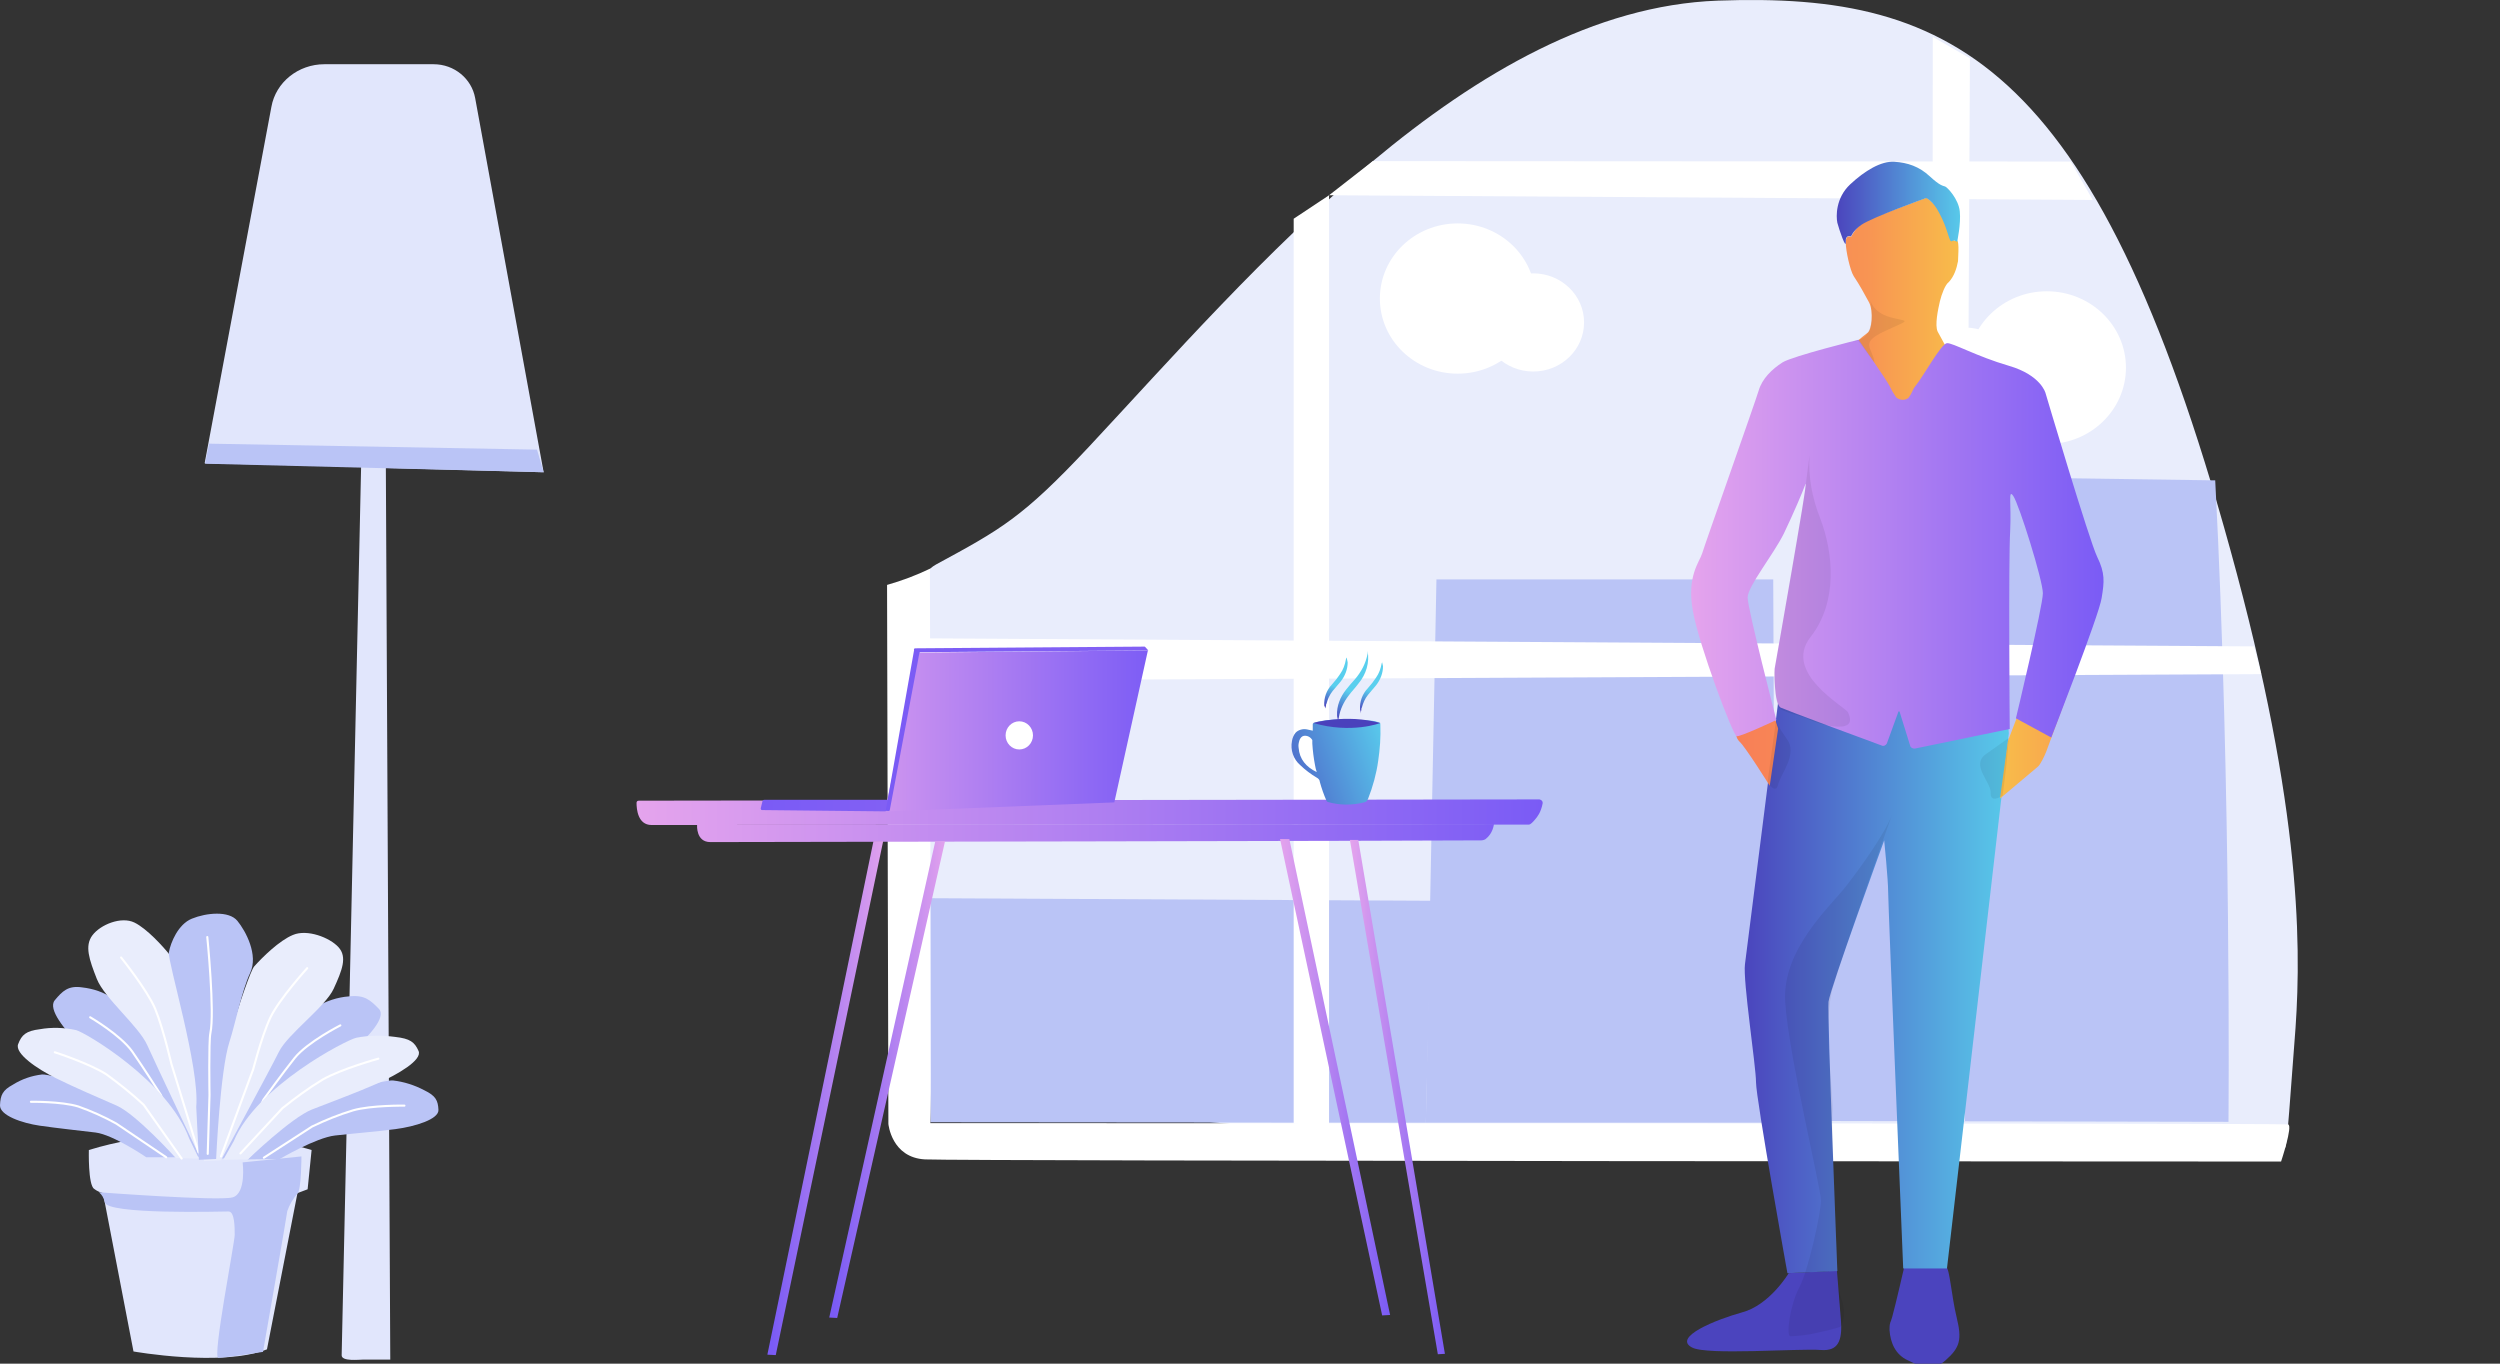 <svg width="572" height="312" viewBox="0 0 572 312" fill="none" xmlns="http://www.w3.org/2000/svg">
<rect x="0" y="0" width="572" height="312" fill="#333333" stroke="none"/>
<g clip-path="url(#clip0_106_84)">
<path d="M208.622 235.976C212.061 195.938 199.319 137.347 214.184 129.144C228.949 121.136 233.904 118.5 249.174 102.192C286.388 62.349 336.748 2.195 393.075 0.145C447.38 -1.808 480.65 14.695 511.797 131.292C527.37 189.591 526.46 220.351 524.943 238.808C524.134 248.963 523.325 262.147 522.819 262.635C522.01 263.318 205.791 269.275 208.622 235.976Z" fill="#E9EDFC"/>
<path d="M82.621 106.781L78.171 310.094C78.171 311.559 82.216 311.07 83.228 311.07H89.295L88.284 107.074L124.386 108.051L108.711 22.409C107.902 18.015 103.958 14.695 99.205 14.695H74.227C68.261 14.695 63.103 18.796 62.092 24.46L46.822 106L82.621 106.781Z" fill="#E1E6FC"/>
<path d="M20.328 263.123C20.328 263.123 20.126 271.131 21.542 272.01C22.149 272.498 22.857 272.791 23.564 272.986L30.542 309.215C30.542 309.215 50.868 312.829 61.082 308.727L68.06 272.986L70.385 272.107L71.296 263.123C71.296 263.123 46.318 255.116 20.328 263.123Z" fill="#E1E6FC"/>
<path d="M22.653 272.791C22.653 272.791 49.957 274.842 53.193 273.963C56.429 273.084 55.519 265.955 55.519 265.955L68.969 264.588C68.969 264.588 68.969 272.205 68.059 273.084C67.047 274.256 66.238 275.623 65.733 277.088C65.733 277.576 60.171 309.313 60.171 309.313C60.171 309.313 51.373 310.68 49.957 310.68C48.541 310.68 53.699 284.314 53.699 282.556C53.699 280.798 53.699 277.185 52.283 277.185C50.867 277.185 24.17 277.967 23.968 275.037C23.766 274.158 23.361 273.377 22.653 272.791Z" fill="#BAC4F6"/>
<path d="M33.474 264.783C33.474 264.783 25.89 259.608 21.845 259.119C17.8 258.631 13.148 258.143 9.103 257.557C5.058 256.971 -0.1 255.213 0.001 252.87C0.103 250.526 0.608 249.452 2.934 248.182C4.957 246.913 7.181 246.132 9.608 245.839C11.429 245.643 29.631 250.233 37.216 261.17L40.249 264.783H33.474V264.783Z" fill="#BAC4F6"/>
<path d="M7.08 252.088C7.08 252.088 14.058 251.991 17.901 253.163C20.934 254.237 23.766 255.506 26.597 257.069L38.025 264.783" fill="#BAC4F6"/>
<path d="M7.08 252.088C7.08 252.088 14.058 251.991 17.901 253.163C20.934 254.237 23.766 255.506 26.597 257.069L38.025 264.783" stroke="white" stroke-width="0.484" stroke-miterlimit="10" stroke-linecap="round"/>
<path d="M41.463 264.49C41.463 264.49 32.564 252.87 29.126 249.647C25.688 246.425 21.643 242.616 18.305 239.198C14.968 235.78 10.822 230.898 12.541 228.847C14.26 226.796 15.575 225.429 18.811 225.918C21.339 226.211 23.766 226.992 25.789 228.457C27.609 229.531 43.688 244.374 46.014 261.365L48.34 264.783L41.463 264.49Z" fill="#BAC4F6"/>
<path d="M20.631 232.753C20.631 232.753 27.508 236.757 30.238 240.565C32.766 244.179 36.811 250.526 36.811 250.526L41.463 262.733" stroke="white" stroke-width="0.484" stroke-miterlimit="10" stroke-linecap="round"/>
<path d="M45.913 265.076C45.913 265.076 35.598 243.397 33.676 239.101C31.755 234.804 23.867 228.359 22.148 223.965C20.429 219.57 19.317 216.445 21.137 214.004C22.957 211.563 27.71 209.61 30.744 211.074C33.575 212.442 37.317 216.543 38.935 218.594C40.25 220.254 48.643 249.647 47.935 256.483L49.553 265.174L45.913 265.076Z" fill="#E9EDFC"/>
<path d="M27.71 219.082C27.71 219.082 33.676 226.504 35.497 230.8C37.519 235.683 39.542 244.96 39.238 243.495L45.407 263.612" stroke="white" stroke-width="0.484" stroke-miterlimit="10" stroke-linecap="round"/>
<path d="M40.25 264.978C40.25 264.978 31.148 254.92 26.699 252.967C22.25 251.014 17.193 248.866 12.845 246.717C8.496 244.569 3.339 241.054 4.148 238.905C4.957 236.757 5.968 235.878 9.103 235.487C11.834 234.999 14.665 235.097 17.395 235.683C19.418 236.171 38.429 247.303 43.284 260.486L45.508 265.076L40.25 264.978Z" fill="#E9EDFC"/>
<path d="M12.541 240.76C12.541 240.76 20.429 243.299 24.373 245.838C27.306 247.987 30.137 250.233 32.868 252.772L41.565 265.076" stroke="white" stroke-width="0.484" stroke-miterlimit="10" stroke-linecap="round"/>
<path d="M64.014 265.174C64.014 265.174 72.306 260.291 76.655 259.803C81.003 259.315 86.059 258.924 90.509 258.338C94.958 257.752 100.419 256.092 100.318 253.944C100.217 251.796 99.711 250.721 97.082 249.452C94.857 248.28 92.43 247.499 89.902 247.206C87.981 247.011 68.261 251.405 59.969 261.854L56.632 265.272L64.014 265.174Z" fill="#BAC4F6"/>
<path d="M92.531 252.968C92.531 252.968 84.947 252.87 80.8 254.042C77.564 255.018 74.43 256.288 71.396 257.753L60.373 264.881" fill="#BAC4F6"/>
<path d="M92.531 252.968C92.531 252.968 84.947 252.87 80.8 254.042C77.564 255.018 74.43 256.288 71.396 257.753L60.373 264.881" stroke="white" stroke-width="0.484" stroke-miterlimit="10" stroke-linecap="round"/>
<path d="M55.318 264.881C55.318 264.881 64.925 253.749 68.666 250.624C72.408 247.499 76.756 243.886 80.397 240.663C84.037 237.441 88.588 232.753 86.667 230.8C84.745 228.847 83.431 227.578 79.891 227.968C77.161 228.164 74.633 229.042 72.307 230.41C70.385 231.484 52.992 245.643 50.464 261.854L47.935 265.174L55.318 264.881Z" fill="#BAC4F6"/>
<path d="M77.868 234.609C77.868 234.609 70.385 238.417 67.452 242.03C64.722 245.448 60.273 251.6 60.273 251.6L55.317 263.221" stroke="white" stroke-width="0.484" stroke-miterlimit="10" stroke-linecap="round"/>
<path d="M50.565 265.467C50.565 265.467 61.789 244.765 63.812 240.663C65.834 236.562 74.43 230.41 76.352 226.211C78.273 222.012 79.486 218.984 77.464 216.738C75.441 214.492 70.284 212.539 67.048 213.906C63.913 215.176 59.969 219.082 58.149 221.133C56.733 222.695 47.632 250.819 48.34 257.362L46.621 265.662L50.565 265.467Z" fill="#E9EDFC"/>
<path d="M49.452 265.174C49.452 265.174 50.362 244.96 52.486 238.417C53.902 234.023 55.317 226.699 57.239 222.597C59.16 218.496 56.227 213.027 54.306 210.684C52.385 208.34 47.227 208.828 43.89 210.196C40.755 211.465 39.036 215.664 38.632 217.91C38.328 219.961 45.71 244.276 44.901 253.26L45.508 265.369L49.452 265.174Z" fill="#BAC4F6"/>
<path d="M70.284 221.523C70.284 221.523 63.913 228.554 61.891 232.753C59.666 237.441 57.542 246.327 57.846 244.862L50.565 264.588" stroke="white" stroke-width="0.484" stroke-miterlimit="10" stroke-linecap="round"/>
<path d="M56.732 265.272C56.732 265.272 66.643 255.702 71.396 253.846C76.148 251.991 81.71 249.94 86.362 247.89C91.014 245.839 96.677 242.519 95.767 240.468C94.857 238.417 93.845 237.636 90.407 237.245C87.475 236.855 84.441 236.855 81.508 237.441C79.283 237.929 58.755 248.475 53.496 261.073L51.069 265.369L56.732 265.272Z" fill="#E9EDFC"/>
<path d="M86.565 242.226C86.565 242.226 78.07 244.569 73.823 247.011C70.587 248.964 67.553 251.21 64.621 253.553L55.014 263.904" stroke="white" stroke-width="0.484" stroke-miterlimit="10" stroke-linecap="round"/>
<path d="M47.429 214.395C47.429 214.395 49.148 231.679 48.137 236.367C47.733 238.32 47.935 250.526 47.935 250.526L47.53 264.002" stroke="white" stroke-width="0.484" stroke-miterlimit="10" stroke-linecap="round"/>
<path d="M47.834 101.508L122.869 102.875L124.386 108.051L46.924 106.098L47.834 101.508Z" fill="#BAC4F6"/>
<path d="M416.84 114.105L416.233 256.482L509.876 256.678C509.876 256.678 510.584 181.681 506.842 109.906L417.042 108.636L416.84 114.105Z" fill="#BAC4F6"/>
<path d="M328.659 132.562L326.232 256.873H406.223L405.717 132.562H328.659Z" fill="#BAC4F6"/>
<path d="M212.467 205.508L327.548 206.094L326.233 256.874L212.871 256.776L212.467 205.508Z" fill="#BAC4F6"/>
<path d="M202.96 133.831L203.264 257.166C203.264 257.166 203.972 264.881 211.657 265.271C219.343 265.662 521.91 265.76 521.91 265.76C521.91 265.76 524.641 257.557 523.528 257.264C522.416 256.971 212.871 256.971 212.871 256.971C212.871 256.971 212.972 252.576 212.972 249.842C212.972 246.717 212.77 130.12 212.77 130.12C209.736 131.585 206.399 132.854 202.96 133.831Z" fill="white"/>
<path d="M209.634 146.038L515.741 147.893L517.359 154.241L209.634 155.705V146.038Z" fill="white"/>
<path d="M295.996 50.045V257.068L304.086 257.654V44.674L295.996 50.045Z" fill="white"/>
<path d="M442.223 8.446L442.021 257.069L449.504 256.483L450.718 13.328L442.223 8.446Z" fill="white"/>
<path d="M304.085 44.674L478.83 45.748L473.774 36.96L314.096 36.862L304.085 44.674Z" fill="white"/>
<path d="M333.513 85.493C343.343 85.493 351.312 77.798 351.312 68.306C351.312 58.814 343.343 51.119 333.513 51.119C323.684 51.119 315.715 58.814 315.715 68.306C315.715 77.798 323.684 85.493 333.513 85.493Z" fill="white"/>
<path d="M350.806 85.005C357.229 85.005 362.436 79.977 362.436 73.775C362.436 67.573 357.229 62.545 350.806 62.545C344.383 62.545 339.177 67.573 339.177 73.775C339.177 79.977 344.383 85.005 350.806 85.005Z" fill="white"/>
<path d="M468.314 101.606C478.311 101.606 486.415 93.78 486.415 84.126C486.415 74.472 478.311 66.646 468.314 66.646C458.317 66.646 450.212 74.472 450.212 84.126C450.212 93.78 458.317 101.606 468.314 101.606Z" fill="white"/>
<path d="M449.605 97.797C456.14 97.797 461.437 92.682 461.437 86.372C461.437 80.062 456.14 74.947 449.605 74.947C443.071 74.947 437.773 80.062 437.773 86.372C437.773 92.682 443.071 97.797 449.605 97.797Z" fill="white"/>
<path d="M447.689 301.455C446.476 296.475 446.071 290.03 445.262 289.932H444.352L435.656 290.03C435.656 290.03 433.835 298.037 432.925 301.357C432.824 301.553 432.723 302.138 432.521 302.529C432.318 303.115 432.318 303.701 432.318 304.287C432.521 307.314 433.734 309.951 436.465 311.22C439.599 312.685 441.925 314.15 445.161 311.22C448.498 308.291 448.903 306.435 447.689 301.455Z" fill="#4B44BE"/>
<path d="M420.284 290.713L409.261 291.299C409.261 291.299 404.913 298.623 398.542 300.283C392.576 301.943 382.665 305.947 387.115 308.291C390.351 310.146 411.486 308.486 416.643 308.877C420.486 309.169 421.599 306.923 421.194 301.943C420.891 298.135 420.284 290.713 420.284 290.713Z" fill="#4B44BE"/>
<path d="M407.138 158.296C407.138 158.296 399.756 216.79 399.25 220.599C398.745 224.407 401.778 243.938 401.778 247.648C401.778 251.359 408.958 291.299 408.958 291.299L420.385 290.811C420.385 290.811 418.06 232.024 418.363 229.192C418.666 226.36 431.105 192.279 431.105 192.279C431.105 192.279 432.015 201.264 432.015 204.193C432.015 207.123 435.453 290.225 435.453 290.225H445.465L459.622 167.769L459.42 165.425L407.138 158.296Z" fill="url(#paint0_linear_106_84)"/>
<path d="M440.813 45.214C440.813 45.214 429.79 49.316 427.363 50.292C424.936 51.269 423.52 54.198 423.52 54.198C423.52 54.198 422.307 53.515 422.307 55.468C422.307 57.421 423.318 61.913 424.127 63.182C425.442 65.135 426.554 67.186 427.666 69.237C428.678 71.288 428.273 75.584 427.262 76.17C426.251 76.756 407.644 92.966 407.644 92.966L392.272 138.766L394.295 153.218L397.43 167.475C397.43 167.475 396.823 168.55 398.037 169.721C399.351 170.893 404.913 179.78 404.913 179.78L406.835 166.694L400.565 147.359L398.34 131.051L413.104 101.951L464.173 110.739L469.735 142.476L459.42 169.526L457.6 182.709L466.296 175.385C466.802 174.995 467.813 172.944 468.218 171.87L473.375 157.808L477.218 135.348C477.218 135.348 444.959 79.198 443.341 75.877C442.633 74.412 443.442 70.702 443.846 68.944C444.251 67.284 445.06 65.135 445.869 64.55C447.082 63.28 447.689 61.425 447.993 59.765C447.993 58.593 448.498 54.003 447.285 55.077C447.083 55.37 446.172 54.003 445.768 52.148C445.06 49.218 443.037 46.972 440.813 45.214Z" fill="url(#paint1_linear_106_84)"/>
<path d="M436.667 91.014C435.858 91.697 434.644 91.6 433.835 90.916C433.228 90.037 432.723 89.158 432.318 88.279C431.509 86.717 425.239 77.733 425.239 77.733C425.239 77.733 410.273 81.444 407.846 82.909C405.419 84.471 403.194 86.619 402.385 89.354C401.576 92.088 390.048 124.606 389.441 126.657C388.834 128.61 385.902 131.832 387.317 139.742C388.733 147.75 396.52 168.257 397.329 168.452C398.138 168.647 406.43 164.741 406.43 164.741C406.43 164.741 399.857 139.254 399.857 136.715C399.857 134.176 405.722 126.95 408.149 122.067C410.475 117.185 412.295 112.888 413.104 110.739C413.913 108.591 406.026 153.023 406.026 153.023C406.026 153.023 405.823 161.128 407.441 161.909C408.958 162.593 426.554 169.136 430.599 170.601C431.004 170.796 431.509 170.503 431.711 170.112L434.341 162.886C434.341 162.788 434.442 162.691 434.543 162.788C434.644 162.788 434.644 162.886 434.644 162.886L437.071 170.698C437.172 171.089 437.678 171.284 438.082 171.284L459.824 166.792C459.824 166.792 459.521 128.122 459.925 121.579C460.229 115.232 459.42 111.716 460.633 113.474C461.948 115.329 467.409 132.809 467.409 135.739C467.409 138.668 461.24 164.351 461.24 164.351L469.33 168.745C469.33 168.745 480.353 140.524 480.858 136.813C481.465 133.102 481.667 131.149 479.847 127.438C478.027 123.727 468.015 89.939 468.015 89.939C468.015 89.939 467.004 85.838 459.622 83.69C452.24 81.541 446.779 78.416 445.465 78.514C444.15 78.612 440.105 86.033 438.285 88.279C437.476 89.256 437.678 89.647 436.667 91.014Z" fill="url(#paint2_linear_106_84)"/>
<path d="M440.711 45.312C440.711 45.312 428.374 49.707 425.846 51.464C423.925 52.831 423.52 54.101 423.52 54.101C423.52 54.101 422.205 53.515 422.307 55.37C422.408 57.226 420.79 52.539 420.385 50.976C420.082 49.511 419.981 45.312 423.318 42.187C426.655 39.062 430.397 36.816 433.43 37.012C436.464 37.207 439.093 38.086 441.52 40.332C443.947 42.578 444.554 42.48 445.06 42.676C445.565 42.871 448.094 45.508 448.397 48.34C448.7 51.171 447.79 55.37 447.79 55.37C447.79 55.37 447.183 54.785 446.577 55.175C445.97 55.663 445.768 52.441 443.644 48.633C442.228 45.898 440.711 45.312 440.711 45.312Z" fill="url(#paint3_linear_106_84)"/>
<path opacity="0.07" d="M432.924 186.323C431.509 190.327 426.048 198.041 422.407 202.728C418.767 207.416 407.744 217.181 408.452 229.192C409.16 241.106 416.643 271.866 416.643 274.698C416.643 277.433 413.812 290.518 411.688 294.522C409.564 298.526 408.553 305.752 409.666 305.752C411.587 305.654 413.711 305.459 415.632 304.971C417.452 304.58 419.272 304.189 420.992 303.603C421.699 303.311 421.902 300.967 421.902 300.967C422.003 299.99 421.801 299.014 421.598 298.135C421.093 296.67 420.688 295.108 420.486 293.643C420.081 282.413 418.969 256.34 419.272 254.582C419.677 251.164 416.845 233.977 419.475 225.579C422.003 216.986 432.924 186.323 432.924 186.323Z" fill="black"/>
<path opacity="0.07" d="M406.329 164.937L404.408 178.999C404.408 178.999 406.329 181.928 406.835 179.487C407.442 177.046 411.385 172.456 408.857 169.136C406.531 165.816 406.329 164.937 406.329 164.937Z" fill="black"/>
<path opacity="0.07" d="M459.622 168.843L459.016 175.581L458.207 182.026C458.207 182.026 455.375 183.979 455.476 181.44C455.577 178.901 450.825 175.093 454.364 172.554C457.903 170.015 459.622 168.843 459.622 168.843Z" fill="black"/>
<path opacity="0.07" d="M425.138 77.928C425.644 77.831 422.812 78.514 425.34 77.733C429.689 76.366 427.869 68.456 427.869 68.456C427.869 68.456 428.273 71.386 432.419 72.558C436.565 73.729 437.577 72.85 431.408 75.682C425.239 78.514 428.475 79.393 428.88 83.006" fill="black"/>
<path opacity="0.07" d="M412.801 113.669L405.925 153.999C405.925 153.999 406.026 161.226 407.341 162.202C408.655 163.179 413.105 163.96 414.015 164.643C415.026 165.327 425.644 168.745 422.813 162.983C422.206 161.714 407.846 153.999 414.217 145.797C420.588 137.691 419.476 126.461 416.442 118.551C414.622 113.962 413.711 109.079 414.015 104.197L412.801 113.669Z" fill="black"/>
<path d="M146.144 183.196C145.841 183.196 145.639 183.392 145.639 183.685C145.639 185.149 145.942 188.762 149.077 188.762C152.717 188.762 338.586 188.665 349.811 188.665C350.216 188.665 350.822 187.981 351.227 187.493C351.732 186.907 352.541 185.931 352.946 183.88C353.047 183.392 352.744 183.001 352.238 182.903C352.137 182.903 352.137 182.903 352.036 182.903L146.144 183.196Z" fill="url(#paint4_linear_106_84)"/>
<path d="M159.492 188.763C159.492 188.763 159.189 192.669 162.526 192.669C165.762 192.669 329.079 192.376 338.889 192.278C339.192 192.278 339.597 192.181 339.9 191.985C340.507 191.497 341.518 190.52 341.821 188.567L159.492 188.763Z" fill="url(#paint5_linear_106_84)"/>
<path d="M308.854 192.181H310.775L330.596 309.755L328.978 309.852L308.854 192.181Z" fill="url(#paint6_linear_106_84)"/>
<path d="M202.067 192.473H199.842L175.572 309.949L177.494 310.047L202.067 192.473Z" fill="url(#paint7_linear_106_84)"/>
<path d="M216.223 192.473H213.999L189.729 301.454L191.549 301.551L216.223 192.473Z" fill="url(#paint8_linear_106_84)"/>
<path d="M292.877 191.985H295.001L318.058 300.868L316.237 300.966L292.877 191.985Z" fill="url(#paint9_linear_106_84)"/>
<path d="M203.381 185.638L254.955 183.587L262.64 148.823L210.257 149.311L202.471 185.54" fill="url(#paint10_linear_106_84)"/>
<path d="M233.213 171.478C234.944 171.478 236.348 170.035 236.348 168.255C236.348 166.476 234.944 165.033 233.213 165.033C231.482 165.033 230.078 166.476 230.078 168.255C230.078 170.035 231.482 171.478 233.213 171.478Z" fill="white"/>
<path d="M202.976 183.001H174.863C174.661 183.001 174.56 183.099 174.459 183.294L174.054 184.954C174.054 185.15 174.155 185.345 174.358 185.345C174.358 185.345 174.358 185.345 174.459 185.345L202.47 185.638C202.673 185.638 202.774 185.54 202.875 185.345L203.381 183.489C203.381 183.294 203.279 183.099 202.976 183.001Z" fill="url(#paint11_linear_106_84)"/>
<path d="M209.449 148.334L261.832 147.944C261.933 147.944 261.933 147.944 262.034 148.042L262.742 148.823L210.561 149.213C210.46 149.213 210.359 149.311 210.359 149.409L203.583 185.345C203.583 185.442 203.482 185.54 203.381 185.54H202.876C202.774 185.54 202.673 185.442 202.673 185.345L209.145 148.725C209.044 148.53 209.145 148.334 209.449 148.334Z" fill="url(#paint12_linear_106_84)"/>
<path d="M300.359 167.182C299.955 167.084 299.449 166.986 299.044 166.889C298.134 166.693 297.022 166.986 296.415 167.67C296.011 168.158 295.707 168.842 295.606 169.525C295.202 171.576 295.91 173.724 297.528 175.091C298.64 176.166 299.955 177.142 301.269 177.923C301.674 178.119 301.977 178.509 301.977 178.9C302.382 180.365 302.887 181.829 303.494 183.197C303.595 183.392 303.696 183.392 303.797 183.49C306.528 184.271 309.359 184.271 312.09 183.587C312.696 183.392 312.696 183.392 313 182.806C314.112 179.974 314.921 177.044 315.326 174.115C315.73 171.381 315.932 168.646 315.831 165.912C315.831 165.424 315.831 165.424 315.326 165.228C314.517 164.936 313.607 164.838 312.696 164.838C310.472 164.643 308.146 164.643 305.82 164.643C304.404 164.643 302.887 164.838 301.471 165.131C301.168 165.228 300.865 165.326 300.561 165.424C300.46 165.521 300.359 165.521 300.359 165.717C300.359 166.205 300.359 166.693 300.359 167.182ZM301.269 176.654C298.842 175.482 297.325 173.724 297.123 171.088C297.022 170.502 297.123 170.013 297.325 169.33C297.528 168.842 297.831 168.451 298.337 168.353C299.146 168.256 299.853 168.646 300.258 169.33V170.111C300.359 171.771 300.561 173.431 300.865 174.994C300.966 175.58 301.067 176.068 301.269 176.654Z" fill="url(#paint13_linear_106_84)"/>
<path d="M300.46 165.424C300.46 165.424 307.943 163.275 315.831 165.424C315.831 165.424 309.258 167.963 300.46 165.424Z" fill="#4A41BC"/>
<path d="M312.898 148.921C313.403 151.557 312.594 154.292 310.774 156.44C310.066 157.416 309.257 158.198 308.549 159.174C307.437 160.639 306.628 162.299 306.325 164.154C306.325 164.35 306.122 164.74 306.122 164.936C306.122 164.447 305.92 164.154 305.92 163.666C305.819 161.518 306.628 159.467 308.044 157.709C308.651 156.928 309.358 156.147 309.965 155.463C311.482 153.706 312.493 151.753 312.898 149.604" fill="url(#paint14_linear_106_84)"/>
<path d="M303.19 162.103C303.19 161.81 303.089 161.615 302.987 161.42C302.886 159.662 303.493 157.904 304.808 156.537C305.516 155.756 306.122 154.975 306.628 154.194C307.336 153.217 307.74 152.045 307.943 150.873C308.044 150.678 308.044 150.092 308.044 150.483L308.145 150.58C308.246 150.873 308.246 151.264 308.347 151.557C308.347 153.119 307.74 154.682 306.729 155.951L304.909 158.1C304.201 158.978 303.796 159.955 303.493 161.029C303.392 161.127 303.392 161.322 303.392 161.42C303.392 161.615 303.291 161.81 303.19 162.103Z" fill="url(#paint15_linear_106_84)"/>
<path d="M311.381 163.178C311.381 163.08 311.279 162.689 311.178 162.299C311.077 160.541 311.684 158.783 312.999 157.416C313.706 156.635 314.313 155.854 314.819 155.072C315.527 154.096 315.931 152.924 316.133 151.752C316.235 151.655 316.336 150.971 316.235 151.459V151.557C316.336 151.85 316.336 152.143 316.437 152.436C316.437 153.998 315.83 155.561 314.819 156.83L312.999 158.978C312.291 159.857 311.886 160.834 311.583 161.908C311.482 162.006 311.482 162.201 311.482 162.299C311.482 162.592 311.381 162.787 311.279 163.08L311.381 163.178Z" fill="url(#paint16_linear_106_84)"/>
</g>
<defs>
<linearGradient id="paint0_linear_106_84" x1="399.171" y1="224.823" x2="459.681" y2="224.823" gradientUnits="userSpaceOnUse">
<stop stop-color="#4B45BD"/>
<stop offset="1" stop-color="#58CAEA"/>
</linearGradient>
<linearGradient id="paint1_linear_106_84" x1="392.262" y1="113.916" x2="477.293" y2="113.916" gradientUnits="userSpaceOnUse">
<stop stop-color="#F87B58"/>
<stop offset="0.41" stop-color="#F89453"/>
<stop offset="0.71" stop-color="#F8C548"/>
<stop offset="1" stop-color="#F89C51"/>
</linearGradient>
<linearGradient id="paint2_linear_106_84" x1="386.895" y1="124.722" x2="481.379" y2="124.722" gradientUnits="userSpaceOnUse">
<stop stop-color="#E5A4ED"/>
<stop offset="1" stop-color="#7A5BF5"/>
</linearGradient>
<linearGradient id="paint3_linear_106_84" x1="420.292" y1="46.406" x2="448.703" y2="46.406" gradientUnits="userSpaceOnUse">
<stop stop-color="#4B45BD"/>
<stop offset="1" stop-color="#58CAEA"/>
</linearGradient>
<linearGradient id="paint4_linear_106_84" x1="145.568" y1="185.849" x2="352.875" y2="185.849" gradientUnits="userSpaceOnUse">
<stop stop-color="#E5A4ED"/>
<stop offset="1" stop-color="#7A5BF5"/>
</linearGradient>
<linearGradient id="paint5_linear_106_84" x1="145.567" y1="185.849" x2="352.874" y2="185.849" gradientUnits="userSpaceOnUse">
<stop stop-color="#E5A4ED"/>
<stop offset="1" stop-color="#7A5BF5"/>
</linearGradient>
<linearGradient id="paint6_linear_106_84" x1="308.86" y1="251.025" x2="330.557" y2="251.025" gradientUnits="userSpaceOnUse">
<stop stop-color="#E5A4ED"/>
<stop offset="1" stop-color="#7A5BF5"/>
</linearGradient>
<linearGradient id="paint7_linear_106_84" x1="203.173" y1="251.283" x2="176.699" y2="251.283" gradientUnits="userSpaceOnUse">
<stop stop-color="#E5A4ED"/>
<stop offset="1" stop-color="#7A5BF5"/>
</linearGradient>
<linearGradient id="paint8_linear_106_84" x1="217.266" y1="246.996" x2="190.796" y2="246.996" gradientUnits="userSpaceOnUse">
<stop stop-color="#E5A4ED"/>
<stop offset="1" stop-color="#7A5BF5"/>
</linearGradient>
<linearGradient id="paint9_linear_106_84" x1="292.706" y1="246.496" x2="317.907" y2="246.496" gradientUnits="userSpaceOnUse">
<stop stop-color="#E5A4ED"/>
<stop offset="1" stop-color="#7A5BF5"/>
</linearGradient>
<linearGradient id="paint10_linear_106_84" x1="202.45" y1="167.23" x2="262.608" y2="167.23" gradientUnits="userSpaceOnUse">
<stop stop-color="#CD94EF"/>
<stop offset="1" stop-color="#7D5DF5"/>
</linearGradient>
<linearGradient id="paint11_linear_106_84" x1="174.048" y1="184.3" x2="203.318" y2="184.3" gradientUnits="userSpaceOnUse">
<stop stop-color="#7A5BF5"/>
<stop offset="1" stop-color="#8260F4"/>
</linearGradient>
<linearGradient id="paint12_linear_106_84" x1="202.467" y1="166.778" x2="262.625" y2="166.778" gradientUnits="userSpaceOnUse">
<stop stop-color="#7A5BF5"/>
<stop offset="0.71" stop-color="#8260F4"/>
</linearGradient>
<linearGradient id="paint13_linear_106_84" x1="319.071" y1="170.18" x2="285.981" y2="182.086" gradientUnits="userSpaceOnUse">
<stop stop-color="#59CFEE"/>
<stop offset="1" stop-color="#4A41BC"/>
</linearGradient>
<linearGradient id="paint14_linear_106_84" x1="308.917" y1="158.275" x2="306.087" y2="164.748" gradientUnits="userSpaceOnUse">
<stop stop-color="#59CFEE"/>
<stop offset="1" stop-color="#4A41BC"/>
</linearGradient>
<linearGradient id="paint15_linear_106_84" x1="305.363" y1="156.999" x2="303.614" y2="161.924" gradientUnits="userSpaceOnUse">
<stop stop-color="#59CFEE"/>
<stop offset="1" stop-color="#4A41BC"/>
</linearGradient>
<linearGradient id="paint16_linear_106_84" x1="313.437" y1="157.949" x2="311.667" y2="162.94" gradientUnits="userSpaceOnUse">
<stop stop-color="#59CFEE"/>
<stop offset="1" stop-color="#4A41BC"/>
</linearGradient>
<clipPath id="clip0_106_84">
<rect width="572" height="312" fill="white"/>
</clipPath>
</defs>
</svg>
